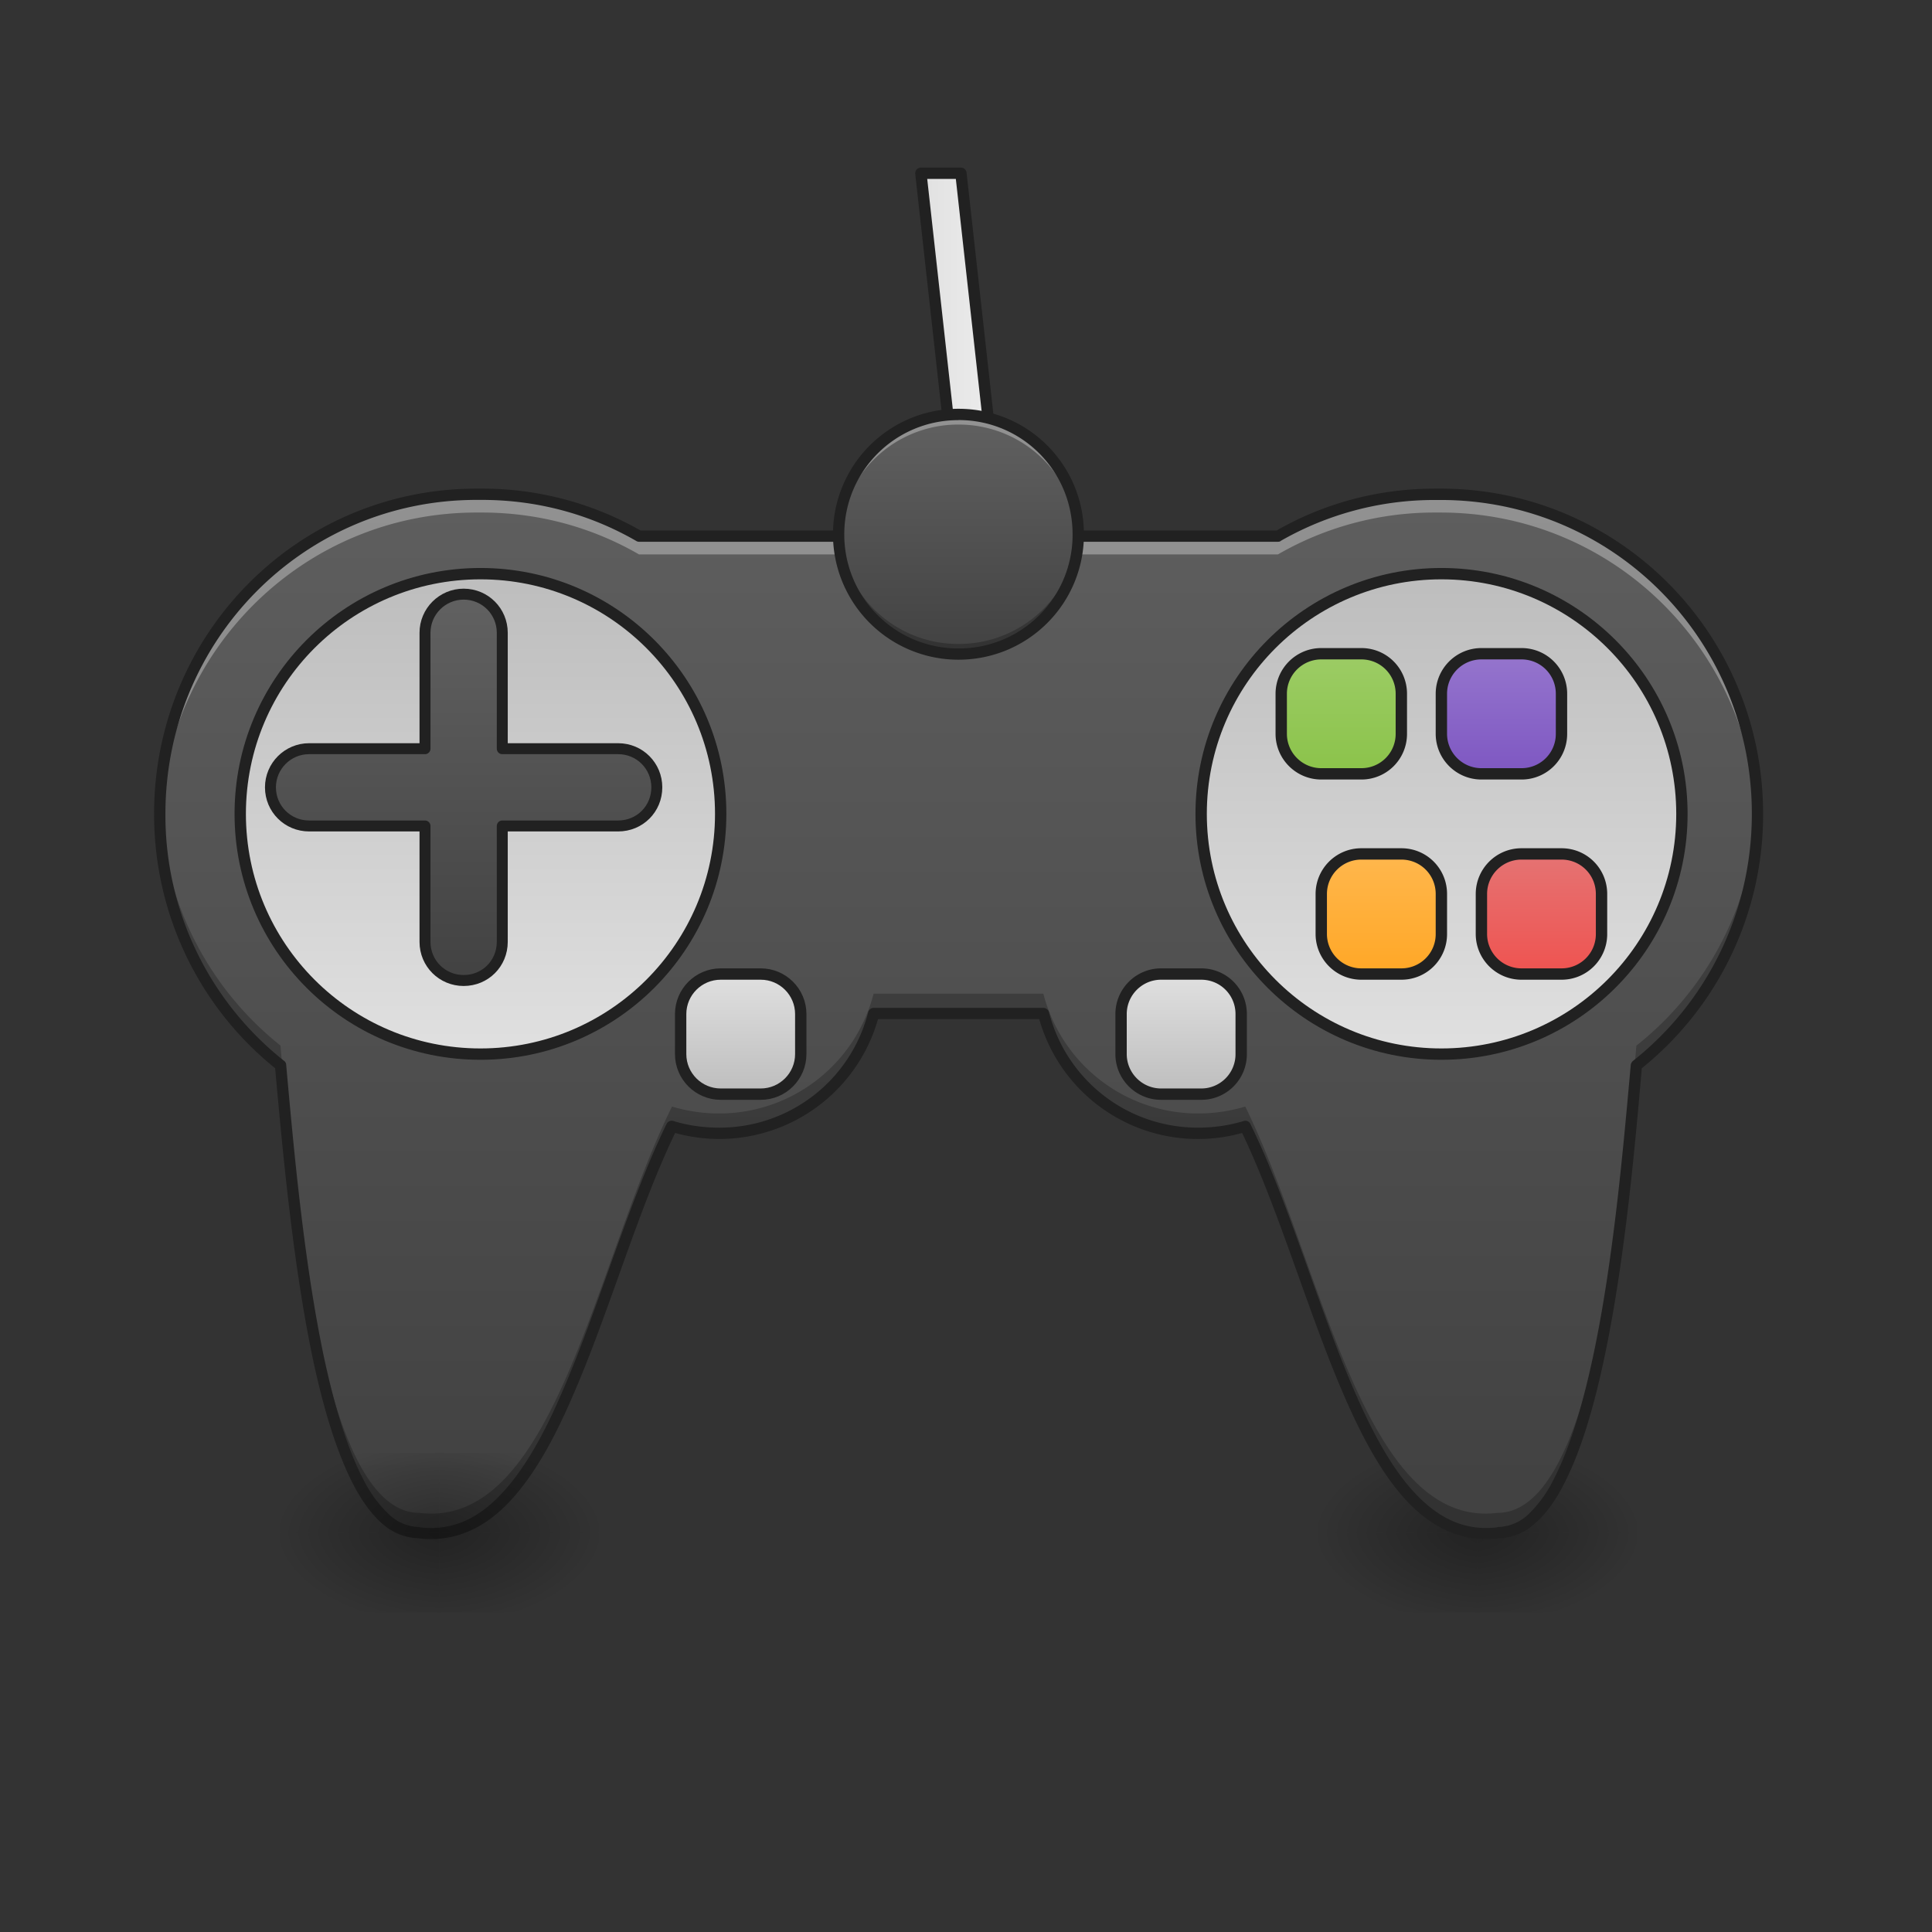 <svg xmlns="http://www.w3.org/2000/svg" width="32" height="32" viewBox="0 0 24 24"><rect x="0" y="0" width="24" height="24" fill="#333333" stroke="none"/><defs><radialGradient id="a" gradientUnits="userSpaceOnUse" cx="450.909" cy="189.579" fx="450.909" fy="189.579" r="21.167" gradientTransform="matrix(0 -.059 .105 0 -1.391 45.712)"><stop offset="0" stop-opacity=".314"/><stop offset=".222" stop-opacity=".275"/><stop offset="1" stop-opacity="0"/></radialGradient><radialGradient id="b" gradientUnits="userSpaceOnUse" cx="450.909" cy="189.579" fx="450.909" fy="189.579" r="21.167" gradientTransform="matrix(0 .059 -.105 0 38.106 -7.63)"><stop offset="0" stop-opacity=".314"/><stop offset=".222" stop-opacity=".275"/><stop offset="1" stop-opacity="0"/></radialGradient><radialGradient id="c" gradientUnits="userSpaceOnUse" cx="450.909" cy="189.579" fx="450.909" fy="189.579" r="21.167" gradientTransform="matrix(0 -.059 -.105 0 38.106 45.712)"><stop offset="0" stop-opacity=".314"/><stop offset=".222" stop-opacity=".275"/><stop offset="1" stop-opacity="0"/></radialGradient><radialGradient id="d" gradientUnits="userSpaceOnUse" cx="450.909" cy="189.579" fx="450.909" fy="189.579" r="21.167" gradientTransform="matrix(0 .059 .105 0 -1.391 -7.63)"><stop offset="0" stop-opacity=".314"/><stop offset=".222" stop-opacity=".275"/><stop offset="1" stop-opacity="0"/></radialGradient><linearGradient id="e" gradientUnits="userSpaceOnUse" x1="960" y1="1535.118" x2="960" y2="415.118" gradientTransform="scale(.012)"><stop offset="0" stop-color="#424242"/><stop offset="1" stop-color="#616161"/></linearGradient><linearGradient id="f" gradientUnits="userSpaceOnUse" x1="116.417" y1="-62.833" x2="116.417" y2="64.167"><stop offset="0" stop-color="#bdbdbd"/><stop offset="1" stop-color="#e0e0e0"/></linearGradient><linearGradient id="g" gradientUnits="userSpaceOnUse" x1="391.583" y1="-62.833" x2="391.583" y2="64.167"><stop offset="0" stop-color="#bdbdbd"/><stop offset="1" stop-color="#e0e0e0"/></linearGradient><linearGradient id="h" gradientUnits="userSpaceOnUse" x1="312.208" y1="74.75" x2="312.208" y2="43"><stop offset="0" stop-color="#bdbdbd"/><stop offset="1" stop-color="#e0e0e0"/></linearGradient><linearGradient id="i" gradientUnits="userSpaceOnUse" x1="195.792" y1="74.75" x2="195.792" y2="43"><stop offset="0" stop-color="#bdbdbd"/><stop offset="1" stop-color="#e0e0e0"/></linearGradient><linearGradient id="j" gradientUnits="userSpaceOnUse" x1="480" y1="1015.118" x2="480" y2="615.118"><stop offset="0" stop-color="#424242"/><stop offset="1" stop-color="#616161"/></linearGradient><linearGradient id="k" gradientUnits="userSpaceOnUse" x1="349.25" y1="-9.917" x2="349.25" y2="-41.667"><stop offset="0" stop-color="#8bc34a"/><stop offset="1" stop-color="#9ccc65"/></linearGradient><linearGradient id="l" gradientUnits="userSpaceOnUse" x1="391.583" y1="-9.917" x2="391.583" y2="-41.667"><stop offset="0" stop-color="#7e57c2"/><stop offset="1" stop-color="#9575cd"/></linearGradient><linearGradient id="m" gradientUnits="userSpaceOnUse" x1="402.167" y1="43" x2="402.167" y2="11.25"><stop offset="0" stop-color="#ef5350"/><stop offset="1" stop-color="#e57373"/></linearGradient><linearGradient id="n" gradientUnits="userSpaceOnUse" x1="359.833" y1="43" x2="359.833" y2="11.25"><stop offset="0" stop-color="#ffa726"/><stop offset="1" stop-color="#ffb74d"/></linearGradient><linearGradient id="o" gradientUnits="userSpaceOnUse" x1="241.917" y1="-121.042" x2="266.083" y2="-121.042"><stop offset="0" stop-color="#e0e0e0"/><stop offset="1" stop-color="#eee"/></linearGradient><linearGradient id="p" gradientUnits="userSpaceOnUse" x1="254" y1="-41.667" x2="254" y2="-105.167" gradientTransform="matrix(.047 0 0 .047 0 10.08)"><stop offset="0" stop-color="#424242"/><stop offset="1" stop-color="#616161"/></linearGradient><radialGradient id="q" gradientUnits="userSpaceOnUse" cx="450.909" cy="189.579" fx="450.909" fy="189.579" r="21.167" gradientTransform="matrix(0 -.059 .105 0 -14.29 45.712)"><stop offset="0" stop-opacity=".314"/><stop offset=".222" stop-opacity=".275"/><stop offset="1" stop-opacity="0"/></radialGradient><radialGradient id="r" gradientUnits="userSpaceOnUse" cx="450.909" cy="189.579" fx="450.909" fy="189.579" r="21.167" gradientTransform="matrix(0 .059 -.105 0 25.206 -7.63)"><stop offset="0" stop-opacity=".314"/><stop offset=".222" stop-opacity=".275"/><stop offset="1" stop-opacity="0"/></radialGradient><radialGradient id="s" gradientUnits="userSpaceOnUse" cx="450.909" cy="189.579" fx="450.909" fy="189.579" r="21.167" gradientTransform="matrix(0 -.059 -.105 0 25.206 45.712)"><stop offset="0" stop-opacity=".314"/><stop offset=".222" stop-opacity=".275"/><stop offset="1" stop-opacity="0"/></radialGradient><radialGradient id="t" gradientUnits="userSpaceOnUse" cx="450.909" cy="189.579" fx="450.909" fy="189.579" r="21.167" gradientTransform="matrix(0 .059 .105 0 -14.29 -7.63)"><stop offset="0" stop-opacity=".314"/><stop offset=".222" stop-opacity=".275"/><stop offset="1" stop-opacity="0"/></radialGradient></defs><path d="M18.355 19.04h-1.984v-.993h1.984zm0 0" fill="url(#a)"/><path d="M18.355 19.04h1.985v.991h-1.985zm0 0" fill="url(#b)"/><path d="M18.355 19.04h1.985v-.993h-1.985zm0 0" fill="url(#c)"/><path d="M18.355 19.04h-1.984v.991h1.984zm0 0" fill="url(#d)"/><path d="M7.938 6.66a3.875 3.875 0 0 0-1.95-.52h-.07c-2.18 0-3.934 1.77-3.934 3.97 0 1.273.586 2.398 1.5 3.124.18 1.996.516 5.805 1.723 5.805 1.68.211 2.18-3.102 3.14-5.047.184.059.38.086.583.086.93 0 1.703-.629 1.922-1.488h2.109c.219.86.996 1.488 1.922 1.488.207 0 .402-.027.586-.086.957 1.945 1.46 5.258 3.136 5.047 1.211 0 1.547-3.809 1.723-5.805a3.977 3.977 0 0 0 1.504-3.125c0-2.199-1.758-3.968-3.934-3.968h-.074c-.707 0-1.375.187-1.949.52zm0 0" fill="url(#e)"/><path d="M126.988-62.848c35.08 0 63.494 28.414 63.494 63.494S162.068 64.14 126.988 64.14 63.494 35.726 63.494.646s28.414-63.494 63.494-63.494zm0 0" transform="matrix(.047 0 0 .047 0 10.08)" fill="url(#f)" stroke-width="3" stroke-linecap="square" stroke-linejoin="round" stroke="#212121"/><path d="M380.964-62.848c35.08 0 63.577 28.414 63.577 63.494S416.044 64.14 380.964 64.14c-34.997 0-63.494-28.414-63.494-63.494s28.497-63.494 63.494-63.494zm0 0" transform="matrix(.047 0 0 .047 0 10.08)" fill="url(#g)" stroke-width="3" stroke-linecap="square" stroke-linejoin="round" stroke="#212121"/><path d="M1.988 9.988c-.004.04-.004.082-.004.121 0 1.274.586 2.399 1.5 3.125.18 1.996.516 5.805 1.723 5.805 1.68.211 2.18-3.102 3.14-5.047.184.059.38.086.583.086.93 0 1.703-.629 1.922-1.488h2.109c.219.86.996 1.488 1.922 1.488.207 0 .402-.027.586-.086.957 1.945 1.46 5.258 3.136 5.047 1.211 0 1.547-3.809 1.723-5.805a3.977 3.977 0 0 0 1.504-3.125c0-.039-.004-.082-.004-.12a3.964 3.964 0 0 1-1.5 3c-.176 1.991-.512 5.804-1.723 5.804-1.675.21-2.18-3.102-3.136-5.047a2.043 2.043 0 0 1-.586.086 1.983 1.983 0 0 1-1.922-1.488h-2.109a1.98 1.98 0 0 1-1.922 1.488c-.203 0-.399-.031-.582-.086-.961 1.945-1.461 5.258-3.141 5.047-1.207 0-1.543-3.813-1.723-5.805a3.973 3.973 0 0 1-1.496-3zm0 0" fill-opacity=".235"/><path d="M306.887 42.975h10.583c5.916 0 10.582 4.75 10.582 10.583V64.14a10.544 10.544 0 0 1-10.582 10.582h-10.583c-5.832 0-10.582-4.75-10.582-10.582V53.558c0-5.833 4.75-10.583 10.582-10.583zm0 0" transform="matrix(.047 0 0 .047 0 10.08)" fill="url(#h)" stroke-width="3" stroke-linecap="square" stroke-linejoin="round" stroke="#212121"/><path d="M190.482 42.975h10.582c5.833 0 10.582 4.75 10.582 10.583V64.14c0 5.833-4.75 10.582-10.582 10.582h-10.582c-5.833 0-10.583-4.75-10.583-10.582V53.558c0-5.833 4.75-10.583 10.583-10.583zm0 0" transform="matrix(.047 0 0 .047 0 10.08)" fill="url(#i)" stroke-width="3" stroke-linecap="square" stroke-linejoin="round" stroke="#212121"/><path d="M479.954 615.06c-22.045 0-39.996 17.95-39.996 39.996v119.988H319.969c-22.045 0-39.996 17.951-39.996 39.996 0 22.36 17.951 39.997 39.996 39.997h119.989v119.988c0 22.36 17.951 39.996 39.996 39.996 22.36 0 39.996-17.636 39.996-39.996V855.037H639.94c22.36 0 39.996-17.637 39.996-39.997 0-22.045-17.636-39.996-39.996-39.996H519.95V655.056c0-22.046-17.636-39.997-39.996-39.997zm0 0" transform="scale(.012)" fill="url(#j)" stroke-width="11.339" stroke-linecap="square" stroke-linejoin="round" stroke="#212121"/><path d="M349.217-41.683h10.582c5.916 0 10.582 4.75 10.582 10.582v10.582A10.544 10.544 0 0 1 359.8-9.936h-10.582c-5.833 0-10.583-4.75-10.583-10.583V-31.1c0-5.833 4.75-10.582 10.583-10.582zm0 0" transform="matrix(.047 0 0 .047 0 10.08)" fill="url(#k)" stroke-width="3" stroke-linecap="square" stroke-linejoin="round" stroke="#212121"/><path d="M5.918 6.14c-2.18 0-3.934 1.77-3.934 3.97v.113c.063-2.145 1.793-3.856 3.934-3.856h.07c.711 0 1.375.188 1.95.52h7.937a3.886 3.886 0 0 1 1.95-.52h.073c2.141 0 3.872 1.711 3.93 3.856 0-.036.004-.075.004-.114 0-2.199-1.758-3.968-3.934-3.968h-.074c-.707 0-1.375.187-1.949.52H7.937a3.875 3.875 0 0 0-1.949-.52zm0 0" fill="#fff" fill-opacity=".314"/><path d="M5.918 6.07c-2.219 0-4.004 1.805-4.004 4.04 0 1.28.586 2.421 1.504 3.16.09.996.219 2.433.473 3.632.129.602.293 1.145.5 1.543.105.2.222.364.355.48a.704.704 0 0 0 .461.184h-.008c.442.055.817-.125 1.121-.445.309-.324.563-.785.79-1.312.452-1.032.812-2.317 1.277-3.278a2.05 2.05 0 0 0 2.52-1.414H12.91a2.048 2.048 0 0 0 2.52 1.414c.46.961.824 2.246 1.273 3.278.23.527.48.988.79 1.312.308.32.679.5 1.124.445h-.012a.688.688 0 0 0 .461-.183c.137-.117.254-.281.356-.48.21-.4.371-.942.5-1.544.258-1.199.387-2.636.473-3.632a4.045 4.045 0 0 0 1.507-3.16c0-2.235-1.789-4.04-4.004-4.04h-.074c-.715 0-1.387.188-1.965.52H7.957a3.96 3.96 0 0 0-1.969-.52zm0 .14h.07c.7 0 1.352.185 1.914.509a.063.063 0 0 0 .035.011h7.938c.016 0 .027-.003.035-.011a3.837 3.837 0 0 1 1.914-.508h.074c2.141 0 3.864 1.738 3.864 3.898 0 1.25-.578 2.36-1.477 3.07a.083.083 0 0 0-.027.048c-.09 1-.215 2.449-.473 3.644-.129.598-.289 1.133-.488 1.512a1.548 1.548 0 0 1-.32.437.57.57 0 0 1-.372.149s-.003.004-.007.004c-.395.047-.715-.106-1.004-.407-.29-.3-.535-.75-.762-1.27-.453-1.038-.816-2.35-1.3-3.335a.067.067 0 0 0-.083-.035c-.18.054-.367.082-.566.082-.895 0-1.64-.606-1.852-1.434a.075.075 0 0 0-.07-.054H10.855a.072.072 0 0 0-.07.054 1.905 1.905 0 0 1-1.855 1.434c-.196 0-.387-.028-.563-.082a.07.07 0 0 0-.086.035c-.48.984-.847 2.297-1.3 3.336-.223.52-.473.969-.762 1.27-.285.3-.606.453-1.004.406 0 0-.004-.004-.008-.004a.56.56 0 0 1-.367-.149 1.553 1.553 0 0 1-.324-.437c-.2-.38-.36-.914-.489-1.512-.254-1.195-.382-2.644-.472-3.644a.061.061 0 0 0-.024-.047 3.89 3.89 0 0 1-1.476-3.07c0-2.16 1.722-3.9 3.863-3.9zm0 0" fill="#212121"/><path d="M391.546-41.683h10.582c5.916 0 10.583 4.75 10.583 10.582v10.582a10.544 10.544 0 0 1-10.583 10.583h-10.582c-5.833 0-10.582-4.75-10.582-10.583V-31.1c0-5.833 4.75-10.582 10.582-10.582zm0 0" transform="matrix(.047 0 0 .047 0 10.08)" fill="url(#l)" stroke-width="3" stroke-linecap="square" stroke-linejoin="round" stroke="#212121"/><path d="M402.128 11.228h10.583c5.916 0 10.582 4.75 10.582 10.583v10.582a10.544 10.544 0 0 1-10.582 10.582h-10.583c-5.833 0-10.582-4.75-10.582-10.582V21.811c0-5.833 4.75-10.583 10.582-10.583zm0 0" transform="matrix(.047 0 0 .047 0 10.08)" fill="url(#m)" stroke-width="3" stroke-linecap="square" stroke-linejoin="round" stroke="#212121"/><path d="M359.799 11.228h10.582c5.916 0 10.583 4.75 10.583 10.583v10.582a10.544 10.544 0 0 1-10.583 10.582H359.8c-5.833 0-10.582-4.75-10.582-10.582V21.811c0-5.833 4.75-10.583 10.582-10.583zm0 0" transform="matrix(.047 0 0 .047 0 10.08)" fill="url(#n)" stroke-width="3" stroke-linecap="square" stroke-linejoin="round" stroke="#212121"/><path d="M253.976-168.671l10.582 95.24h-10.582l-10.583-95.24zm0 0" transform="matrix(.047 0 0 .047 0 10.08)" fill="url(#o)" stroke-width="3" stroke-linecap="square" stroke-linejoin="round" stroke="#212121"/><path d="M11.906 5.148a1.488 1.488 0 1 1 .001 2.976 1.488 1.488 0 0 1 0-2.976zm0 0" fill="url(#p)"/><path d="M11.906 5.148A1.485 1.485 0 0 0 10.422 6.7a1.482 1.482 0 0 1 1.484-1.426c.805 0 1.457.63 1.489 1.426v-.062c0-.824-.665-1.489-1.489-1.489zm0 0" fill="#fff" fill-opacity=".314"/><path d="M11.906 8.125a1.485 1.485 0 0 1-1.488-1.488c0-.02 0-.04.004-.063A1.482 1.482 0 0 0 11.906 8c.805 0 1.457-.629 1.489-1.426v.063c0 .824-.665 1.488-1.489 1.488zm0 0" fill-opacity=".235"/><path d="M11.906 5.078a1.558 1.558 0 1 0 0 3.117c.864 0 1.559-.695 1.559-1.558 0-.864-.695-1.559-1.559-1.559zm0 .14c.79 0 1.418.634 1.418 1.419a1.41 1.41 0 0 1-1.418 1.418 1.413 1.413 0 0 1-1.418-1.418c0-.785.633-1.418 1.418-1.418zm0 0" fill="#212121"/><path d="M5.457 19.04H3.473v-.993h1.984zm0 0" fill="url(#q)"/><path d="M5.457 19.04h1.984v.991H5.457zm0 0" fill="url(#r)"/><path d="M5.457 19.04h1.984v-.993H5.457zm0 0" fill="url(#s)"/><path d="M5.457 19.04H3.473v.991h1.984zm0 0" fill="url(#t)"/></svg>